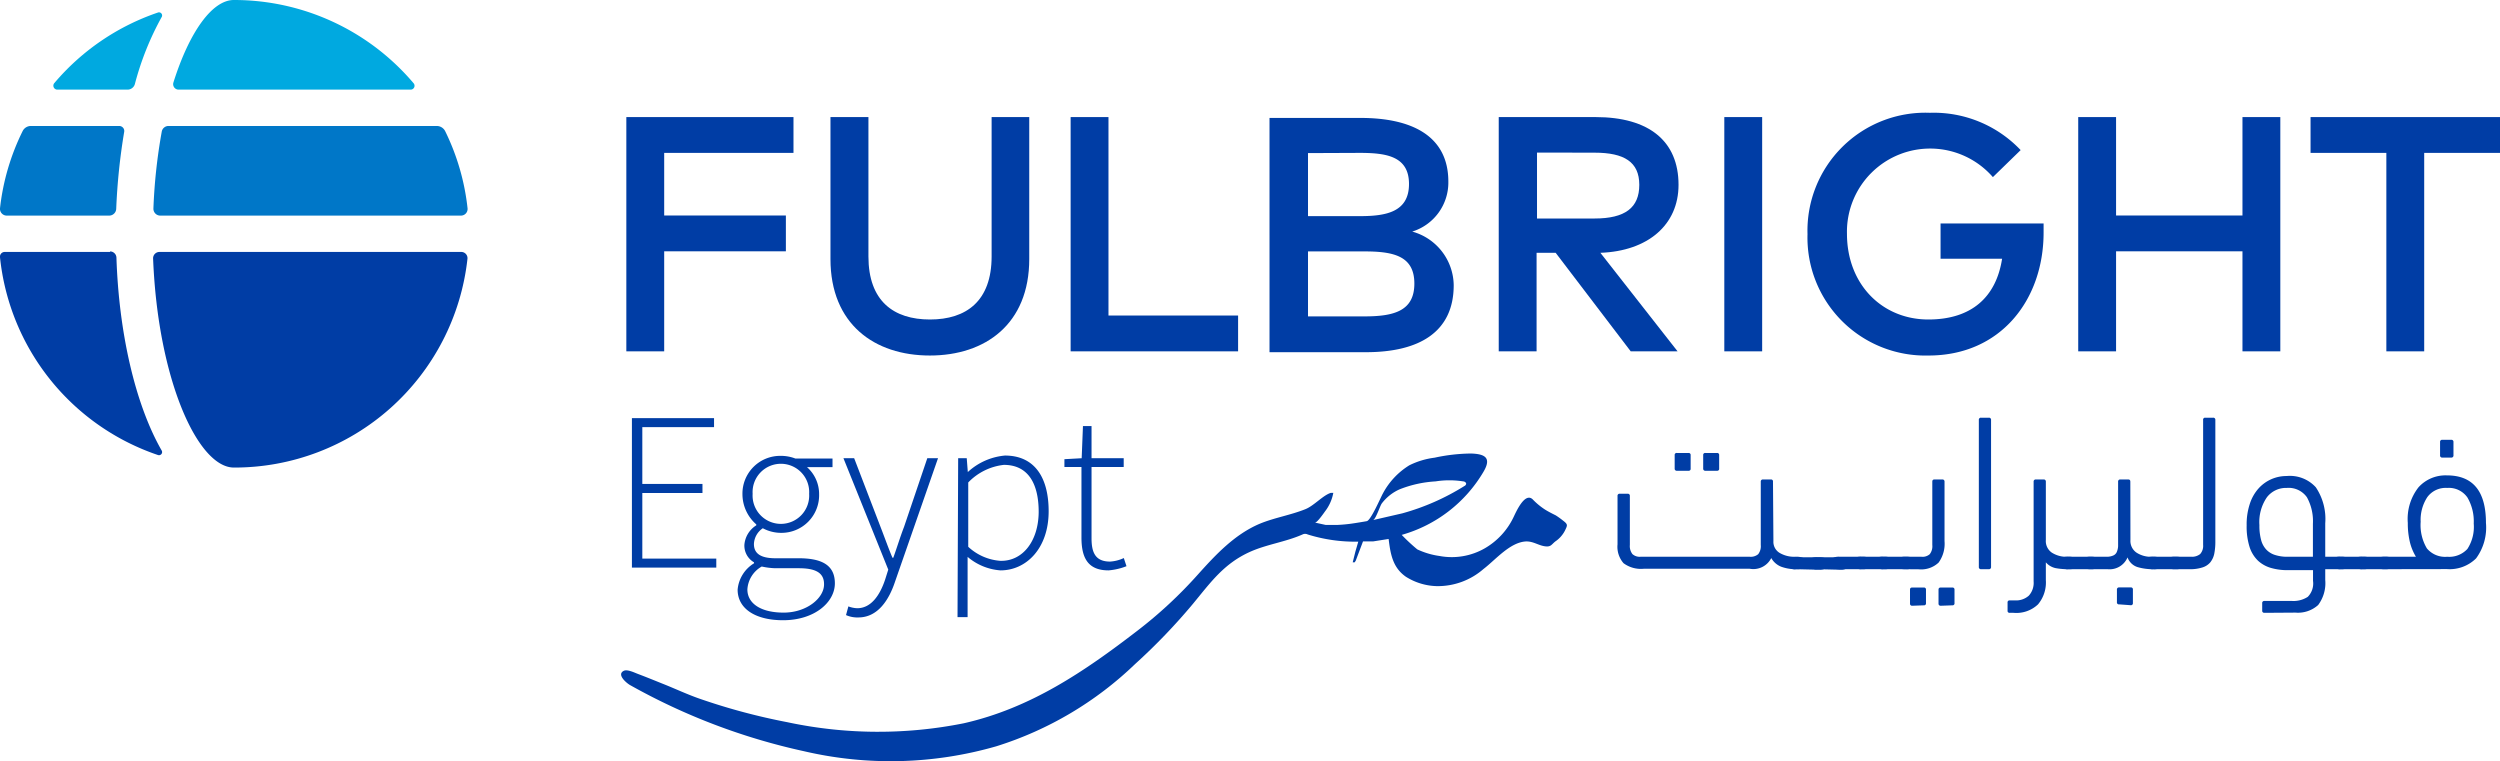 <svg xmlns="http://www.w3.org/2000/svg" viewBox="0 0 233.18 71"><defs><style>.cls-1{fill:#003da5;}.cls-2{fill:#0077c8;}.cls-3{fill:#00a9e0;}</style></defs><g id="Layer_2" data-name="Layer 2"><g id="Layer_2-2" data-name="Layer 2"><path class="cls-1" d="M145.11,48.07c-.34-.17-.68-.34-1-.54a6.41,6.41,0,0,1-1.14-.94c-.75-.75-1.59,1.22-1.81,1.67a6.66,6.66,0,0,1-2.65,2.87,6.18,6.18,0,0,1-4.23.73,7.2,7.2,0,0,1-2.09-.62,17.13,17.13,0,0,1-1.45-1.35A12.94,12.94,0,0,0,138.37,44c.78-1.32.12-1.66-1.18-1.7a16.86,16.86,0,0,0-3.39.39,7.36,7.36,0,0,0-2.35.71A6.87,6.87,0,0,0,129,46c-.21.36-1.13,2.54-1.52,2.61s-1,.17-1.42.23-.87.1-1.29.12h-1.13l-1-.22c.21.05.91-1,1-1.11a4,4,0,0,0,.72-1.66c-.08,0-.14,0-.23,0-.74.23-1.57,1.2-2.37,1.52-1.39.56-2.88.79-4.26,1.36-2.36,1-4.12,2.9-5.8,4.77a41,41,0,0,1-5.59,5.19c-5,3.85-10,7.24-16.21,8.65a40.61,40.61,0,0,1-16.47-.1,58.76,58.76,0,0,1-8-2.13c-1.25-.42-2.46-1-3.68-1.48-.77-.31-1.53-.62-2.3-.91-.31-.12-.95-.43-1.27-.27-.68.34.22,1.11.57,1.32A58.66,58.66,0,0,0,75,70.07a35.57,35.57,0,0,0,17.92-.46,32.79,32.79,0,0,0,12.95-7.67,56.2,56.2,0,0,0,5.4-5.62c1.65-2,2.87-3.73,5.28-4.83,1.58-.72,3.34-.93,4.94-1.64a.54.54,0,0,1,.48,0,14.81,14.81,0,0,0,4.72.67l-.27.93-.25,1s.07,0,.18,0l.1-.15.68-1.8.93,0,1.46-.23c.17,1.38.37,2.67,1.62,3.53a5.64,5.64,0,0,0,2.92.87,6.49,6.49,0,0,0,4.31-1.6c1.14-.87,2.49-2.52,4-2.57.66,0,1.11.36,1.7.45s.62-.15,1-.45a2.71,2.71,0,0,0,.89-1c.24-.5.31-.58-.17-.94A7.56,7.56,0,0,0,145.11,48.07Zm-17.05.44c.26-.06.65-1.32.82-1.55a4.23,4.23,0,0,1,1.69-1.33,10.79,10.79,0,0,1,3.33-.73,8.21,8.21,0,0,1,2.57,0c.13,0,.3.11.28.24a.28.28,0,0,1-.16.19,21.87,21.87,0,0,1-5.79,2.55Z"/><polygon class="cls-1" points="73.3 23.44 61.95 23.44 61.95 32.77 58.42 32.77 58.42 10.92 74.01 10.92 74.01 14.26 61.95 14.26 61.95 20.1 73.3 20.1 73.3 23.44"/><polygon class="cls-1" points="115.48 32.77 99.86 32.77 99.86 10.92 103.39 10.92 103.39 29.43 115.48 29.43 115.48 32.77"/><path class="cls-1" d="M122,23.45v6.06h5.29c2.77,0,4.63-.53,4.63-3.06s-1.86-3-4.63-3Zm0-9.17v5.88h4.83c2.45,0,4.59-.38,4.59-3s-2.17-2.9-4.62-2.9ZM126.91,11c4.67,0,8.18,1.61,8.18,5.94a4.79,4.79,0,0,1-3.37,4.66,5.26,5.26,0,0,1,3.87,5c0,4.36-3.2,6.25-8.18,6.25h-9V11Z"/><path class="cls-1" d="M96,24.16c0,6.07-4.1,9-9.27,9s-9.27-2.93-9.27-9V10.92H81v13c0,4.17,2.36,5.88,5.74,5.88s5.75-1.71,5.75-5.88v-13H96Z"/><path class="cls-1" d="M143.36,14.23v6.15h5.37c2.84,0,4.17-1,4.17-3.14s-1.41-3-4.17-3Zm5.46-3.31c5,0,7.74,2.25,7.74,6.32,0,3.72-2.84,6.18-7.29,6.34l7.2,9.19H152.1l-7-9.19h-1.78v9.19h-3.53V10.92Z"/><rect class="cls-1" x="160.83" y="10.92" width="3.53" height="21.85"/><path class="cls-1" d="M188.47,14l-2.59,2.52a7.76,7.76,0,0,0-13.61,5.28c0,4.72,3.28,8,7.59,8,4,0,6.32-2.06,6.88-5.67H181V20.84h9.61c0,.29,0,.57,0,.85,0,6.27-4,11.47-10.73,11.47a11,11,0,0,1-11.29-11.32A11,11,0,0,1,180,10.52,11.17,11.17,0,0,1,188.47,14"/><polygon class="cls-1" points="197.37 20.1 209.16 20.1 209.16 10.92 212.69 10.92 212.69 32.77 209.16 32.77 209.16 23.44 197.37 23.44 197.37 32.77 193.84 32.77 193.84 10.92 197.37 10.92 197.37 20.1"/><polygon class="cls-1" points="233.18 14.26 226.11 14.26 226.11 32.77 222.58 32.77 222.58 14.26 215.51 14.26 215.51 10.92 233.18 10.92 233.18 14.26"/><path class="cls-1" d="M58.94,39H66.6v.84H59.91v5.3h5.61v.84H59.91V52.1h6.9v.84H58.94Z"/><path class="cls-1" d="M68.8,55a3.2,3.2,0,0,1,1.53-2.46v-.09a1.8,1.8,0,0,1-.9-1.63A2.36,2.36,0,0,1,70.54,49v-.09a3.74,3.74,0,0,1-1.29-2.79,3.52,3.52,0,0,1,3.59-3.6,3.69,3.69,0,0,1,1.35.25h3.46v.8H75.27A3.35,3.35,0,0,1,76.4,46.1a3.51,3.51,0,0,1-3.56,3.6,3.59,3.59,0,0,1-1.69-.43,1.86,1.86,0,0,0-.83,1.47c0,.74.43,1.33,2,1.33h2.18c2.29,0,3.37.73,3.37,2.34,0,1.76-1.89,3.44-4.83,3.44C70.42,57.85,68.8,56.75,68.8,55Zm8.06-.52C76.86,53.38,76,53,74.5,53H72.31a6.58,6.58,0,0,1-1.26-.16,2.63,2.63,0,0,0-1.34,2.14c0,1.29,1.23,2.16,3.38,2.16S76.86,55.79,76.86,54.51Zm-1.39-8.42a2.64,2.64,0,1,0-5.27,0,2.64,2.64,0,1,0,5.27,0Z"/><path class="cls-1" d="M78.91,57.37l.22-.81a2.54,2.54,0,0,0,.83.17c1.25,0,2.1-1.15,2.61-2.71l.28-.89L78.67,42.74h1l2.46,6.41c.34.87.74,2,1.11,2.87h.08c.33-.91.66-2,1-2.87l2.17-6.41h1l-4,11.49c-.56,1.7-1.6,3.36-3.43,3.36A2.57,2.57,0,0,1,78.91,57.37Z"/><path class="cls-1" d="M89.37,42.74h.8l.1,1.29h0a5.87,5.87,0,0,1,3.46-1.54c2.74,0,4.08,2,4.08,5.2,0,3.46-2.09,5.51-4.49,5.51a5.29,5.29,0,0,1-3.07-1.26v5.62h-.94Zm7.51,5c0-2.51-.9-4.38-3.25-4.38A5.43,5.43,0,0,0,90.31,45v6a4.91,4.91,0,0,0,3,1.31C95.39,52.36,96.88,50.46,96.88,47.7Z"/><path class="cls-1" d="M100.87,50.13V43.56H99.28v-.73l1.61-.09.12-3h.8v3h3v.82h-3V50.2c0,1.3.33,2.18,1.73,2.18a3.52,3.52,0,0,0,1.28-.33l.25.76a5.89,5.89,0,0,1-1.67.39C101.44,53.2,100.87,52,100.87,50.13Z"/><path class="cls-1" d="M165.41,50.47a1.2,1.2,0,0,0,.58,1.1,2.65,2.65,0,0,0,1.44.36h.12a1.45,1.45,0,0,1,.63.11.43.43,0,0,1,.21.41c0,.32-.07.5-.2.56a2,2,0,0,1-.64.08,3.93,3.93,0,0,1-1.41-.23,1.83,1.83,0,0,1-.93-.81,1.87,1.87,0,0,1-2,1h-9.91a2.71,2.71,0,0,1-1.87-.52,2.33,2.33,0,0,1-.56-1.76V46.26a.19.19,0,0,1,.21-.21h.73a.19.19,0,0,1,.21.21v4.57a1.22,1.22,0,0,0,.24.85,1,1,0,0,0,.75.25h10.2a1.07,1.07,0,0,0,.78-.24,1.21,1.21,0,0,0,.24-.86v-5.9a.19.19,0,0,1,.21-.21h.73a.18.18,0,0,1,.2.21Zm-9-6.56a.19.19,0,0,1-.21-.21V42.45a.18.18,0,0,1,.21-.2h1.08a.18.18,0,0,1,.2.2V43.7a.18.18,0,0,1-.2.21Zm2.66,0a.19.19,0,0,1-.21-.21V42.45a.18.18,0,0,1,.21-.2h1.08a.18.18,0,0,1,.2.2V43.7a.18.18,0,0,1-.2.21Z"/><path class="cls-1" d="M167.53,53.09A.78.78,0,0,1,167,53a.72.72,0,0,1-.12-.46c0-.28,0-.44.11-.49a1.26,1.26,0,0,1,.55-.07h2.1a1.59,1.59,0,0,1,.62.09.4.4,0,0,1,.21.41.61.61,0,0,1-.19.53,1.2,1.2,0,0,1-.64.13Z"/><path class="cls-1" d="M169.57,53.09A.74.74,0,0,1,169,53a.72.72,0,0,1-.13-.46c0-.28,0-.44.12-.49a1.23,1.23,0,0,1,.55-.07h2.1a1.66,1.66,0,0,1,.62.09.4.4,0,0,1,.21.41.61.61,0,0,1-.2.53,1.14,1.14,0,0,1-.63.13Z"/><path class="cls-1" d="M171.61,53.09a.79.79,0,0,1-.55-.14.72.72,0,0,1-.12-.46c0-.28,0-.44.11-.49a1.29,1.29,0,0,1,.56-.07h2.09a1.68,1.68,0,0,1,.63.09.41.41,0,0,1,.2.41.61.61,0,0,1-.19.53,1.2,1.2,0,0,1-.64.13Z"/><path class="cls-1" d="M173.64,53.09a.74.74,0,0,1-.54-.14.72.72,0,0,1-.12-.46c0-.28,0-.44.11-.49a1.26,1.26,0,0,1,.55-.07h2.1a1.62,1.62,0,0,1,.62.09.4.4,0,0,1,.21.41.61.61,0,0,1-.2.53,1.14,1.14,0,0,1-.63.13Z"/><path class="cls-1" d="M175.68,53.09a.74.74,0,0,1-.54-.14.67.67,0,0,1-.13-.46c0-.28,0-.44.12-.49a1.23,1.23,0,0,1,.55-.07h2.09a1.68,1.68,0,0,1,.63.09.4.4,0,0,1,.21.41.61.61,0,0,1-.2.53,1.16,1.16,0,0,1-.64.13Z"/><path class="cls-1" d="M177.73,53.09a1.94,1.94,0,0,1-.62-.08q-.21-.09-.21-.42c0-.28.07-.46.2-.54a1.25,1.25,0,0,1,.63-.12h1.5a1,1,0,0,0,.76-.24,1.21,1.21,0,0,0,.24-.86v-5.9c0-.14.06-.21.2-.21h.73a.19.19,0,0,1,.21.21v5.54a3,3,0,0,1-.55,2,2.37,2.37,0,0,1-1.86.63Zm.63,3.41a.19.19,0,0,1-.21-.21V55c0-.14.07-.2.21-.2h1.08a.18.18,0,0,1,.2.2v1.25a.18.18,0,0,1-.2.21Zm2.66,0a.19.19,0,0,1-.21-.21V55c0-.14.07-.2.21-.2h1.08a.18.18,0,0,1,.2.2v1.25a.18.18,0,0,1-.2.21Z"/><path class="cls-1" d="M185.71,52.88a.19.19,0,0,1-.21.21h-.72a.19.19,0,0,1-.21-.21V39.17a.19.19,0,0,1,.21-.21h.72a.19.19,0,0,1,.21.21Z"/><path class="cls-1" d="M190.82,50.37a1.31,1.31,0,0,0,.55,1.17,2.51,2.51,0,0,0,1.47.39h.1a1.4,1.4,0,0,1,.62.11.43.43,0,0,1,.21.41c0,.32-.06.5-.2.56a1.88,1.88,0,0,1-.63.08,6.22,6.22,0,0,1-1.21-.1,1.66,1.66,0,0,1-.91-.54v1.66a3.18,3.18,0,0,1-.73,2.26,2.93,2.93,0,0,1-2.28.79h-.36a.18.18,0,0,1-.2-.21v-.74a.18.18,0,0,1,.2-.21h.48a1.79,1.79,0,0,0,1.3-.44,1.77,1.77,0,0,0,.45-1.33v-9.3a.19.19,0,0,1,.21-.21h.72a.19.19,0,0,1,.21.21Z"/><path class="cls-1" d="M192.92,53.09a.74.74,0,0,1-.54-.14.72.72,0,0,1-.13-.46c0-.28,0-.44.12-.49a1.23,1.23,0,0,1,.55-.07H195a1.66,1.66,0,0,1,.62.09.4.4,0,0,1,.21.41.61.61,0,0,1-.2.53,1.14,1.14,0,0,1-.63.13Z"/><path class="cls-1" d="M198.71,50.37a1.32,1.32,0,0,0,.56,1.17,2.45,2.45,0,0,0,1.46.39h.12a1.45,1.45,0,0,1,.63.11.47.47,0,0,1,.21.45.56.56,0,0,1-.19.47,1.17,1.17,0,0,1-.65.13,5,5,0,0,1-1.49-.2,1.46,1.46,0,0,1-.92-.9,1.82,1.82,0,0,1-1.87,1.1H195a1.46,1.46,0,0,1-.62-.11.48.48,0,0,1-.22-.45.5.5,0,0,1,.21-.48,1.3,1.3,0,0,1,.63-.12h1.47a1.5,1.5,0,0,0,.62-.11.63.63,0,0,0,.34-.32,1.59,1.59,0,0,0,.13-.55c0-.22,0-.48,0-.77V44.93a.19.19,0,0,1,.21-.21h.73c.14,0,.2.07.2.21Zm-1.05,6a.18.18,0,0,1-.21-.2V55a.19.19,0,0,1,.21-.21h1.08a.18.18,0,0,1,.2.21v1.25a.18.18,0,0,1-.2.2Z"/><path class="cls-1" d="M200.83,53.09a.78.78,0,0,1-.54-.14.72.72,0,0,1-.12-.46c0-.28,0-.44.11-.49a1.26,1.26,0,0,1,.55-.07h2.1a1.68,1.68,0,0,1,.63.09.41.41,0,0,1,.2.41.61.61,0,0,1-.19.53,1.2,1.2,0,0,1-.64.13Z"/><path class="cls-1" d="M202.89,53.09a1.42,1.42,0,0,1-.62-.1c-.14-.07-.21-.22-.21-.46s.06-.43.2-.5a1.42,1.42,0,0,1,.63-.1h1.52a1.21,1.21,0,0,0,.8-.25,1.13,1.13,0,0,0,.28-.85V39.17a.18.18,0,0,1,.2-.21h.73a.19.19,0,0,1,.21.21v11.3a5.8,5.8,0,0,1-.1,1.17,1.89,1.89,0,0,1-.38.82,1.55,1.55,0,0,1-.74.47,3.69,3.69,0,0,1-1.21.16Z"/><path class="cls-1" d="M211.2,57.16A.19.19,0,0,1,211,57v-.74a.19.19,0,0,1,.21-.21h2.53a2.46,2.46,0,0,0,1.51-.38,1.77,1.77,0,0,0,.49-1.49v-1h-2.35a5.54,5.54,0,0,1-1.58-.21,3,3,0,0,1-1.21-.68,3.08,3.08,0,0,1-.78-1.28,6.27,6.27,0,0,1-.27-2,6.09,6.09,0,0,1,.29-2,4,4,0,0,1,.8-1.43,3.5,3.5,0,0,1,2.64-1.18A3.26,3.26,0,0,1,216,45.45a5.29,5.29,0,0,1,.88,3.36v3.12h1.47a1.47,1.47,0,0,1,.63.1.42.42,0,0,1,.21.42.59.59,0,0,1-.2.53,1.44,1.44,0,0,1-.64.11h-1.47v1a3.41,3.41,0,0,1-.66,2.34,2.81,2.81,0,0,1-2.12.71Zm2.08-11.65a2.24,2.24,0,0,0-1.84.87,4.07,4.07,0,0,0-.7,2.6,5.06,5.06,0,0,0,.16,1.39,2.06,2.06,0,0,0,.49.9,1.89,1.89,0,0,0,.83.5,3.7,3.7,0,0,0,1.16.16h2.35V48.85a4.61,4.61,0,0,0-.56-2.47A2.09,2.09,0,0,0,213.28,45.51Z"/><path class="cls-1" d="M218.33,53.09a.74.74,0,0,1-.54-.14.67.67,0,0,1-.13-.46c0-.28,0-.44.12-.49a1.2,1.2,0,0,1,.55-.07h2.09a1.68,1.68,0,0,1,.63.09.4.4,0,0,1,.21.41.61.61,0,0,1-.2.53,1.18,1.18,0,0,1-.64.13Z"/><path class="cls-1" d="M220.36,53.09a.74.74,0,0,1-.54-.14.72.72,0,0,1-.12-.46c0-.28,0-.44.11-.49a1.26,1.26,0,0,1,.55-.07h2.1a1.62,1.62,0,0,1,.62.09.4.4,0,0,1,.21.41.59.59,0,0,1-.2.53,1.14,1.14,0,0,1-.63.13Z"/><path class="cls-1" d="M222.43,53.09a1.39,1.39,0,0,1-.63-.11.59.59,0,0,1-.2-.53.43.43,0,0,1,.21-.41,1.4,1.4,0,0,1,.62-.11h2.91a4.85,4.85,0,0,1-.56-1.35,7.47,7.47,0,0,1-.2-1.81,4.78,4.78,0,0,1,1-3.32,3.39,3.39,0,0,1,2.64-1.11c2.44,0,3.65,1.48,3.65,4.43a4.85,4.85,0,0,1-.92,3.31,3.5,3.5,0,0,1-2.72,1Zm5.82-7.58a2.12,2.12,0,0,0-1.85.86,3.87,3.87,0,0,0-.62,2.3,4.25,4.25,0,0,0,.58,2.48,2.21,2.21,0,0,0,1.89.78,2.31,2.31,0,0,0,1.89-.73,3.78,3.78,0,0,0,.59-2.37,4.41,4.41,0,0,0-.59-2.43A2.11,2.11,0,0,0,228.25,45.51Zm-.45-2.83a.19.19,0,0,1-.21-.21V41.23a.19.19,0,0,1,.21-.21h.83a.19.19,0,0,1,.21.21v1.24a.19.19,0,0,1-.21.21Z"/><path class="cls-2" d="M2.11,12.23A21.56,21.56,0,0,0,0,19.43a.63.63,0,0,0,.62.68h9.57a.66.66,0,0,0,.65-.63,57.47,57.47,0,0,1,.74-7.16.47.47,0,0,0-.47-.57H2.89a.86.86,0,0,0-.78.48"/><path class="cls-3" d="M21.81,0c-2,0-4.14,2.94-5.64,7.71a.51.51,0,0,0,.47.65H38.31a.36.36,0,0,0,.28-.58A21.94,21.94,0,0,0,21.81,0"/><path class="cls-2" d="M40.72,11.75h-25a.64.64,0,0,0-.63.51,51.09,51.09,0,0,0-.78,7.17.64.64,0,0,0,.64.68H43a.62.62,0,0,0,.61-.68,21.56,21.56,0,0,0-2.09-7.2.88.88,0,0,0-.79-.48"/><path class="cls-1" d="M10.27,23.5H.44A.44.44,0,0,0,0,24,21.85,21.85,0,0,0,14.73,42.44a.29.29,0,0,0,.35-.42c-2.52-4.4-4-11.15-4.22-18a.6.6,0,0,0-.59-.57"/><path class="cls-1" d="M21.81,43.61A21.87,21.87,0,0,0,43.6,24.15.58.58,0,0,0,43,23.5H14.87a.59.59,0,0,0-.59.62c.45,11.29,4.17,19.48,7.53,19.49"/><path class="cls-3" d="M12.58,7.84a27,27,0,0,1,2.5-6.25.29.29,0,0,0-.35-.42,21.9,21.9,0,0,0-9.68,6.6.37.37,0,0,0,.28.59h6.58a.71.71,0,0,0,.67-.52"/></g></g></svg>